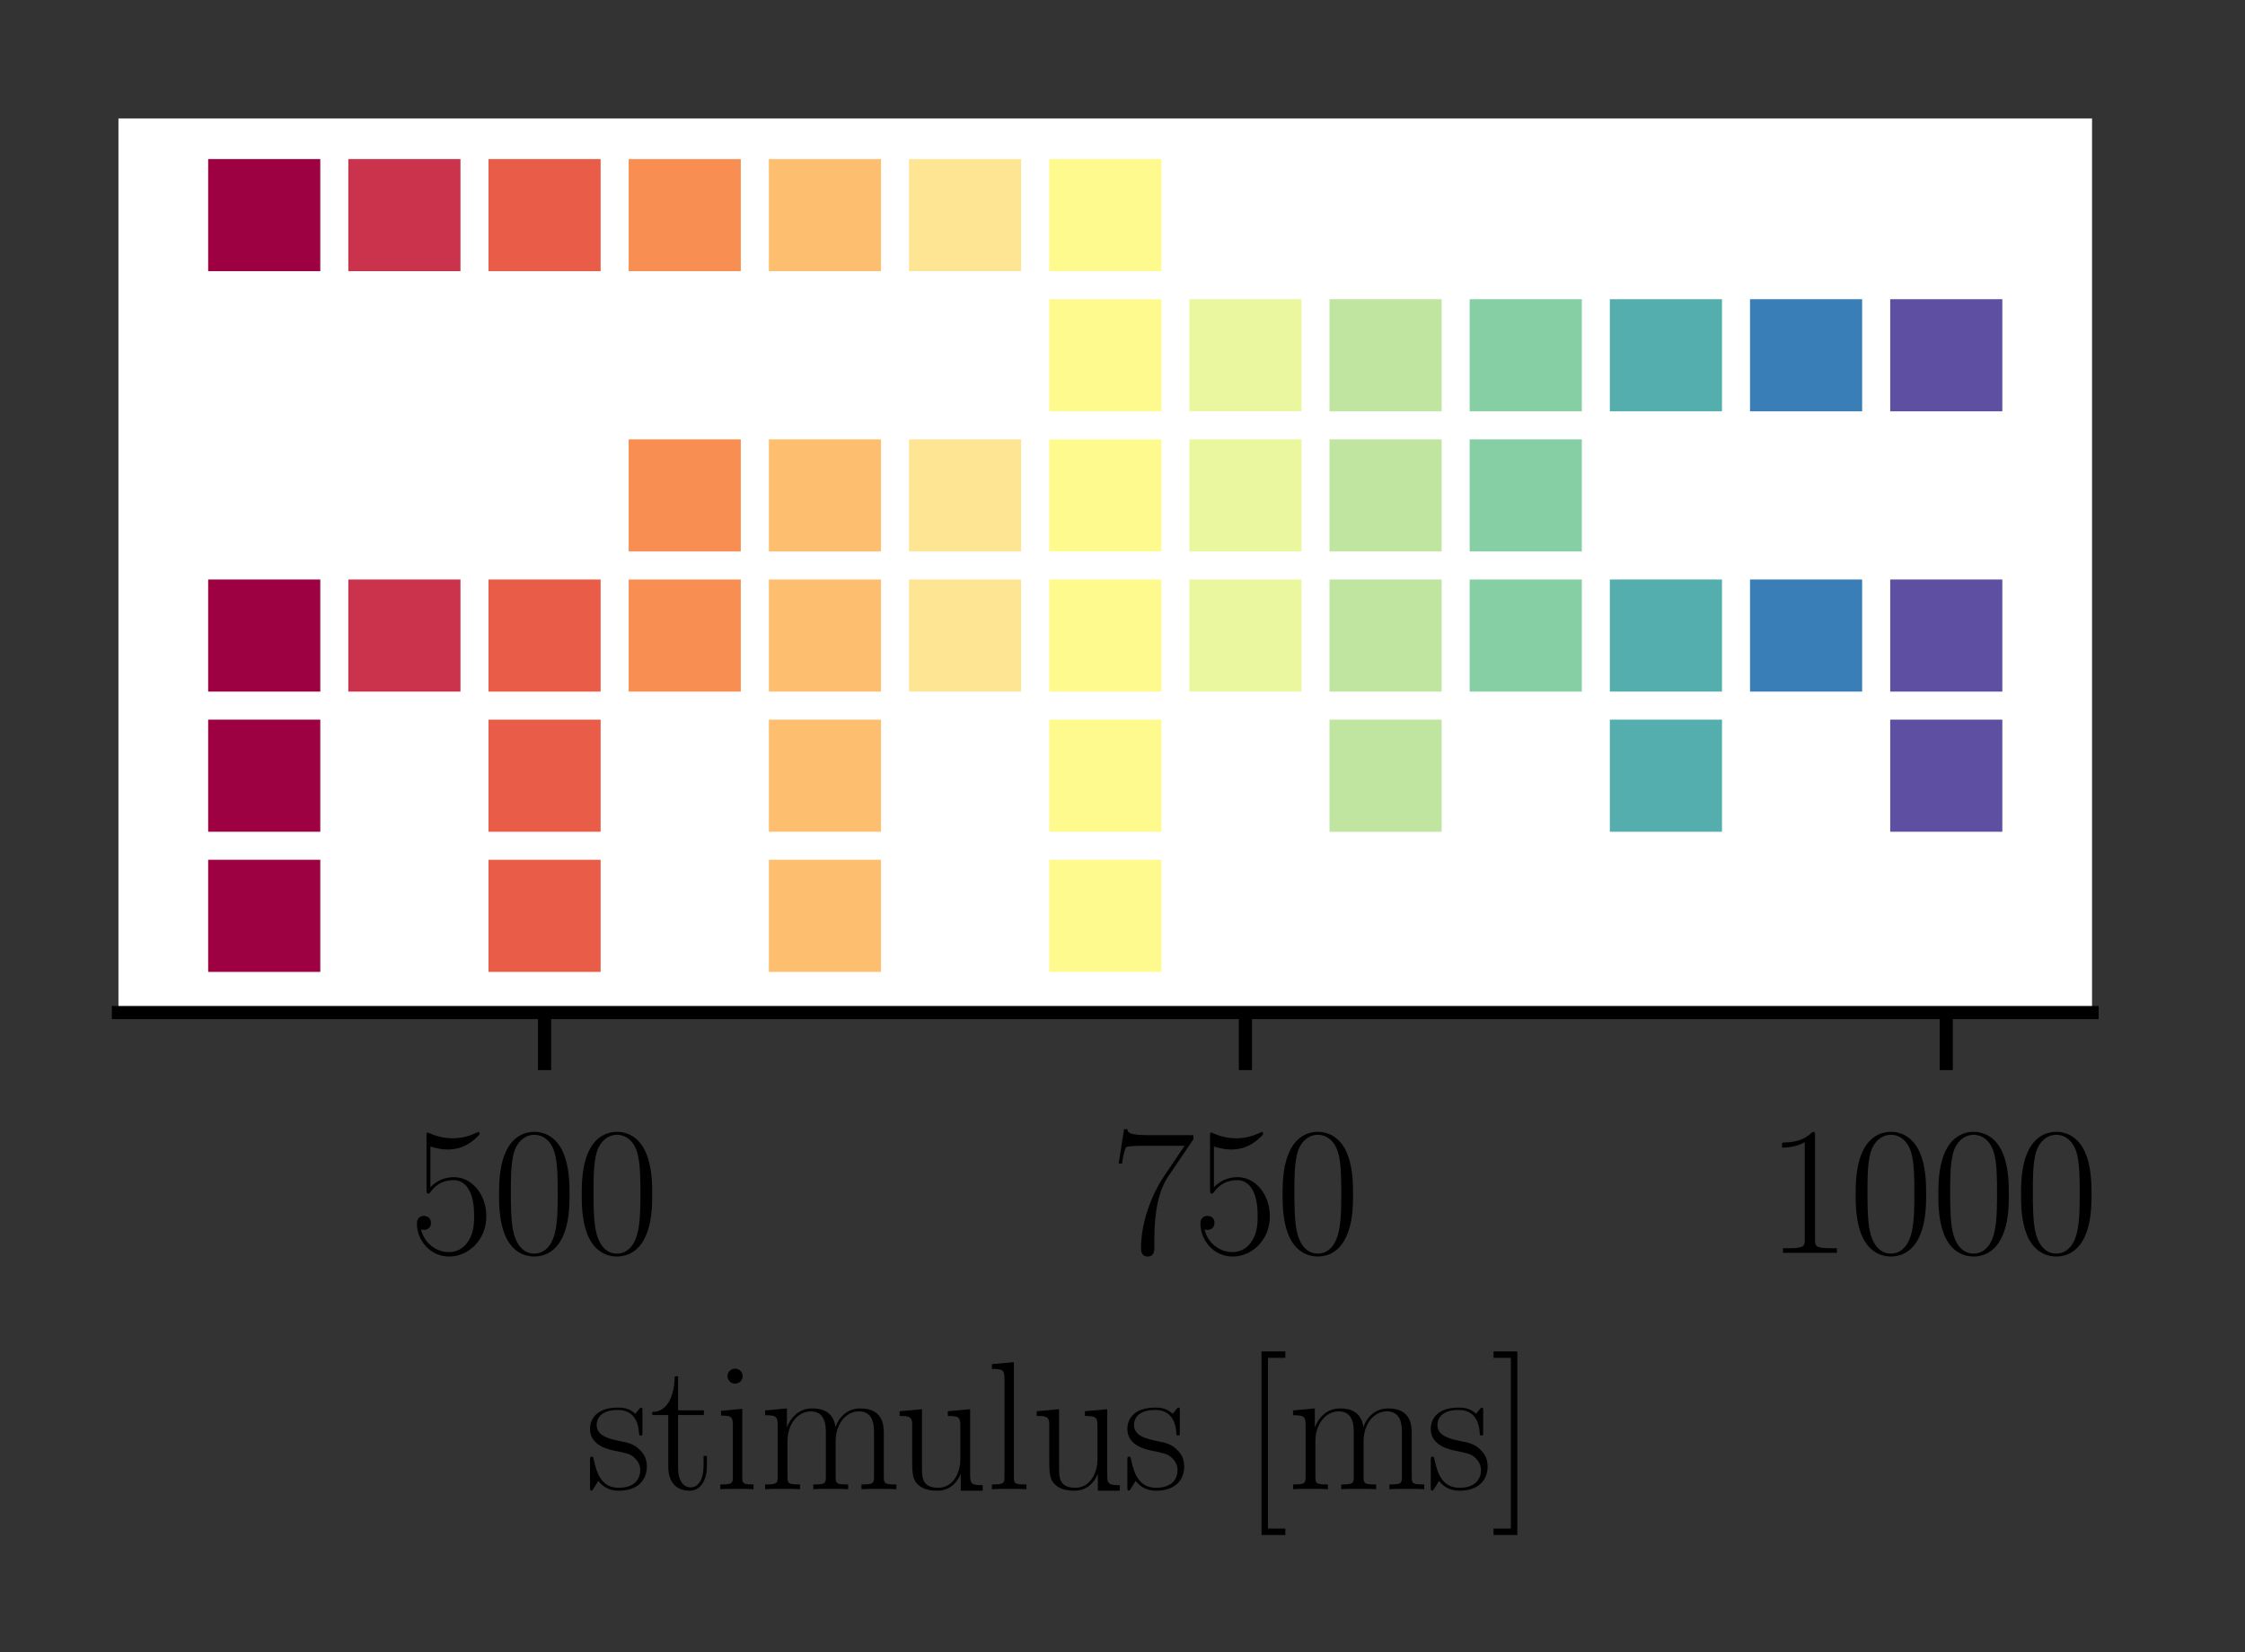 <?xml version="1.0" encoding="utf-8" standalone="no"?>
<!DOCTYPE svg PUBLIC "-//W3C//DTD SVG 1.1//EN"
  "http://www.w3.org/Graphics/SVG/1.1/DTD/svg11.dtd">
<svg xmlns:xlink="http://www.w3.org/1999/xlink" width="136.465pt" height="100.46pt" viewBox="0 0 136.465 100.46" xmlns="http://www.w3.org/2000/svg" version="1.1">
 <rect x="0" y="0" width="136.465" height="100.46" fill="#333333" stroke="none"/>
 <defs>
  <style type="text/css">*{stroke-linejoin: round; stroke-linecap: butt}</style>
 </defs>
 <g id="figure_1">
  <g id="patch_1">
   <path d="M 0 100.46 
L 136.465 100.46 
L 136.465 0 
L 0 0 
L 0 100.46 
z
" style="fill: none"/>
  </g>
  <g id="axes_1">
   <g id="patch_2">
    <path d="M 7.2 61.56 
L 127.167 61.56 
L 127.167 7.2 
L 7.2 7.2 
z
" style="fill: #ffffff"/>
   </g>
   <g id="patch_3">
    <path d="M 12.653 16.487 
L 19.469 16.487 
L 19.469 9.671 
L 12.653 9.671 
z
" clip-path="url(#p805f519b60)" style="fill: #9e0142"/>
   </g>
   <g id="patch_4">
    <path d="M 21.173 16.487 
L 27.99 16.487 
L 27.99 9.671 
L 21.173 9.671 
z
" clip-path="url(#p805f519b60)" style="fill: #cb334d"/>
   </g>
   <g id="patch_5">
    <path d="M 29.694 16.487 
L 36.51 16.487 
L 36.51 9.671 
L 29.694 9.671 
z
" clip-path="url(#p805f519b60)" style="fill: #e95c47"/>
   </g>
   <g id="patch_6">
    <path d="M 38.214 16.487 
L 45.03 16.487 
L 45.03 9.671 
L 38.214 9.671 
z
" clip-path="url(#p805f519b60)" style="fill: #f98e52"/>
   </g>
   <g id="patch_7">
    <path d="M 46.735 16.487 
L 53.551 16.487 
L 53.551 9.671 
L 46.735 9.671 
z
" clip-path="url(#p805f519b60)" style="fill: #fdbf6f"/>
   </g>
   <g id="patch_8">
    <path d="M 55.255 16.487 
L 62.071 16.487 
L 62.071 9.671 
L 55.255 9.671 
z
" clip-path="url(#p805f519b60)" style="fill: #fee593"/>
   </g>
   <g id="patch_9">
    <path d="M 63.775 16.487 
L 70.592 16.487 
L 70.592 9.671 
L 63.775 9.671 
z
" clip-path="url(#p805f519b60)" style="fill: #fffa8d"/>
   </g>
   <g id="patch_10">
    <path d="M 63.775 25.008 
L 70.592 25.008 
L 70.592 18.191 
L 63.775 18.191 
z
" clip-path="url(#p805f519b60)" style="fill: #fffa8d"/>
   </g>
   <g id="patch_11">
    <path d="M 72.296 25.008 
L 79.112 25.008 
L 79.112 18.191 
L 72.296 18.191 
z
" clip-path="url(#p805f519b60)" style="fill: #eaf79e"/>
   </g>
   <g id="patch_12">
    <path d="M 80.816 25.008 
L 87.632 25.008 
L 87.632 18.191 
L 80.816 18.191 
z
" clip-path="url(#p805f519b60)" style="fill: #bfe5a0"/>
   </g>
   <g id="patch_13">
    <path d="M 89.336 25.008 
L 96.153 25.008 
L 96.153 18.191 
L 89.336 18.191 
z
" clip-path="url(#p805f519b60)" style="fill: #86cfa5"/>
   </g>
   <g id="patch_14">
    <path d="M 97.857 25.008 
L 104.673 25.008 
L 104.673 18.191 
L 97.857 18.191 
z
" clip-path="url(#p805f519b60)" style="fill: #54aead"/>
   </g>
   <g id="patch_15">
    <path d="M 106.377 25.008 
L 113.193 25.008 
L 113.193 18.191 
L 106.377 18.191 
z
" clip-path="url(#p805f519b60)" style="fill: #3a7eb8"/>
   </g>
   <g id="patch_16">
    <path d="M 114.898 25.008 
L 121.714 25.008 
L 121.714 18.191 
L 114.898 18.191 
z
" clip-path="url(#p805f519b60)" style="fill: #5e4fa2"/>
   </g>
   <g id="patch_17">
    <path d="M 38.214 33.528 
L 45.03 33.528 
L 45.03 26.712 
L 38.214 26.712 
z
" clip-path="url(#p805f519b60)" style="fill: #f98e52"/>
   </g>
   <g id="patch_18">
    <path d="M 46.735 33.528 
L 53.551 33.528 
L 53.551 26.712 
L 46.735 26.712 
z
" clip-path="url(#p805f519b60)" style="fill: #fdbf6f"/>
   </g>
   <g id="patch_19">
    <path d="M 55.255 33.528 
L 62.071 33.528 
L 62.071 26.712 
L 55.255 26.712 
z
" clip-path="url(#p805f519b60)" style="fill: #fee593"/>
   </g>
   <g id="patch_20">
    <path d="M 63.775 33.528 
L 70.592 33.528 
L 70.592 26.712 
L 63.775 26.712 
z
" clip-path="url(#p805f519b60)" style="fill: #fffa8d"/>
   </g>
   <g id="patch_21">
    <path d="M 72.296 33.528 
L 79.112 33.528 
L 79.112 26.712 
L 72.296 26.712 
z
" clip-path="url(#p805f519b60)" style="fill: #eaf79e"/>
   </g>
   <g id="patch_22">
    <path d="M 80.816 33.528 
L 87.632 33.528 
L 87.632 26.712 
L 80.816 26.712 
z
" clip-path="url(#p805f519b60)" style="fill: #bfe5a0"/>
   </g>
   <g id="patch_23">
    <path d="M 89.336 33.528 
L 96.153 33.528 
L 96.153 26.712 
L 89.336 26.712 
z
" clip-path="url(#p805f519b60)" style="fill: #86cfa5"/>
   </g>
   <g id="patch_24">
    <path d="M 12.653 42.048 
L 19.469 42.048 
L 19.469 35.232 
L 12.653 35.232 
z
" clip-path="url(#p805f519b60)" style="fill: #9e0142"/>
   </g>
   <g id="patch_25">
    <path d="M 21.173 42.048 
L 27.99 42.048 
L 27.99 35.232 
L 21.173 35.232 
z
" clip-path="url(#p805f519b60)" style="fill: #cb334d"/>
   </g>
   <g id="patch_26">
    <path d="M 29.694 42.048 
L 36.51 42.048 
L 36.51 35.232 
L 29.694 35.232 
z
" clip-path="url(#p805f519b60)" style="fill: #e95c47"/>
   </g>
   <g id="patch_27">
    <path d="M 38.214 42.048 
L 45.03 42.048 
L 45.03 35.232 
L 38.214 35.232 
z
" clip-path="url(#p805f519b60)" style="fill: #f98e52"/>
   </g>
   <g id="patch_28">
    <path d="M 46.735 42.048 
L 53.551 42.048 
L 53.551 35.232 
L 46.735 35.232 
z
" clip-path="url(#p805f519b60)" style="fill: #fdbf6f"/>
   </g>
   <g id="patch_29">
    <path d="M 55.255 42.048 
L 62.071 42.048 
L 62.071 35.232 
L 55.255 35.232 
z
" clip-path="url(#p805f519b60)" style="fill: #fee593"/>
   </g>
   <g id="patch_30">
    <path d="M 63.775 42.048 
L 70.592 42.048 
L 70.592 35.232 
L 63.775 35.232 
z
" clip-path="url(#p805f519b60)" style="fill: #fffa8d"/>
   </g>
   <g id="patch_31">
    <path d="M 72.296 42.048 
L 79.112 42.048 
L 79.112 35.232 
L 72.296 35.232 
z
" clip-path="url(#p805f519b60)" style="fill: #eaf79e"/>
   </g>
   <g id="patch_32">
    <path d="M 80.816 42.048 
L 87.632 42.048 
L 87.632 35.232 
L 80.816 35.232 
z
" clip-path="url(#p805f519b60)" style="fill: #bfe5a0"/>
   </g>
   <g id="patch_33">
    <path d="M 89.336 42.048 
L 96.153 42.048 
L 96.153 35.232 
L 89.336 35.232 
z
" clip-path="url(#p805f519b60)" style="fill: #86cfa5"/>
   </g>
   <g id="patch_34">
    <path d="M 97.857 42.048 
L 104.673 42.048 
L 104.673 35.232 
L 97.857 35.232 
z
" clip-path="url(#p805f519b60)" style="fill: #54aead"/>
   </g>
   <g id="patch_35">
    <path d="M 106.377 42.048 
L 113.193 42.048 
L 113.193 35.232 
L 106.377 35.232 
z
" clip-path="url(#p805f519b60)" style="fill: #3a7eb8"/>
   </g>
   <g id="patch_36">
    <path d="M 114.898 42.048 
L 121.714 42.048 
L 121.714 35.232 
L 114.898 35.232 
z
" clip-path="url(#p805f519b60)" style="fill: #5e4fa2"/>
   </g>
   <g id="patch_37">
    <path d="M 12.653 59.089 
L 19.469 59.089 
L 19.469 52.273 
L 12.653 52.273 
z
" clip-path="url(#p805f519b60)" style="fill: #9e0142"/>
   </g>
   <g id="patch_38">
    <path d="M 29.694 59.089 
L 36.51 59.089 
L 36.51 52.273 
L 29.694 52.273 
z
" clip-path="url(#p805f519b60)" style="fill: #e95c47"/>
   </g>
   <g id="patch_39">
    <path d="M 46.735 59.089 
L 53.551 59.089 
L 53.551 52.273 
L 46.735 52.273 
z
" clip-path="url(#p805f519b60)" style="fill: #fdbf6f"/>
   </g>
   <g id="patch_40">
    <path d="M 63.775 59.089 
L 70.592 59.089 
L 70.592 52.273 
L 63.775 52.273 
z
" clip-path="url(#p805f519b60)" style="fill: #fffa8d"/>
   </g>
   <g id="patch_41">
    <path d="M 12.653 50.569 
L 19.469 50.569 
L 19.469 43.752 
L 12.653 43.752 
z
" clip-path="url(#p805f519b60)" style="fill: #9e0142"/>
   </g>
   <g id="patch_42">
    <path d="M 29.694 50.569 
L 36.51 50.569 
L 36.51 43.752 
L 29.694 43.752 
z
" clip-path="url(#p805f519b60)" style="fill: #e95c47"/>
   </g>
   <g id="patch_43">
    <path d="M 46.735 50.569 
L 53.551 50.569 
L 53.551 43.752 
L 46.735 43.752 
z
" clip-path="url(#p805f519b60)" style="fill: #fdbf6f"/>
   </g>
   <g id="patch_44">
    <path d="M 63.775 50.569 
L 70.592 50.569 
L 70.592 43.752 
L 63.775 43.752 
z
" clip-path="url(#p805f519b60)" style="fill: #fffa8d"/>
   </g>
   <g id="patch_45">
    <path d="M 80.816 50.569 
L 87.632 50.569 
L 87.632 43.752 
L 80.816 43.752 
z
" clip-path="url(#p805f519b60)" style="fill: #bfe5a0"/>
   </g>
   <g id="patch_46">
    <path d="M 97.857 50.569 
L 104.673 50.569 
L 104.673 43.752 
L 97.857 43.752 
z
" clip-path="url(#p805f519b60)" style="fill: #54aead"/>
   </g>
   <g id="patch_47">
    <path d="M 114.898 50.569 
L 121.714 50.569 
L 121.714 43.752 
L 114.898 43.752 
z
" clip-path="url(#p805f519b60)" style="fill: #5e4fa2"/>
   </g>
   <g id="matplotlib.axis_1">
    <g id="xtick_1">
     <g id="line2d_1">
      <defs>
       <path id="m3d967eedb0" d="M 0 0 
L 0 3.5 
" style="stroke: #000000; stroke-width: 0.8"/>
      </defs>
      <g>
       <use xlink:href="#m3d967eedb0" x="33.102" y="61.56" style="stroke: #000000; stroke-width: 0.8"/>
      </g>
     </g>
     <g id="text_1">
      <!-- $\mathdefault{500}$ -->
      <g transform="translate(24.883 76.17)scale(0.11 -0.11)">
       <defs>
        <path id="CMR17-35" d="M 730 3692 
C 794 3666 1056 3584 1325 3584 
C 1920 3584 2246 3911 2432 4100 
C 2432 4157 2432 4192 2394 4192 
C 2387 4192 2374 4192 2323 4163 
C 2099 4058 1837 3973 1517 3973 
C 1325 3973 1037 3999 723 4139 
C 653 4171 640 4171 634 4171 
C 602 4171 595 4164 595 4037 
L 595 2203 
C 595 2089 595 2057 659 2057 
C 691 2057 704 2070 736 2114 
C 941 2401 1222 2522 1542 2522 
C 1766 2522 2246 2382 2246 1289 
C 2246 1085 2246 715 2054 421 
C 1894 159 1645 25 1370 25 
C 947 25 518 320 403 814 
C 429 807 480 795 506 795 
C 589 795 749 840 749 1038 
C 749 1210 627 1280 506 1280 
C 358 1280 262 1190 262 1011 
C 262 454 704 -128 1382 -128 
C 2042 -128 2669 440 2669 1264 
C 2669 2030 2170 2624 1549 2624 
C 1222 2624 947 2503 730 2274 
L 730 3692 
z
" transform="scale(0.016)"/>
        <path id="CMR17-30" d="M 2688 2025 
C 2688 2416 2682 3080 2413 3591 
C 2176 4039 1798 4198 1466 4198 
C 1158 4198 768 4058 525 3597 
C 269 3118 243 2524 243 2025 
C 243 1661 250 1106 448 619 
C 723 -39 1216 -128 1466 -128 
C 1760 -128 2208 -7 2470 600 
C 2662 1042 2688 1559 2688 2025 
z
M 1466 -26 
C 1056 -26 813 325 723 812 
C 653 1188 653 1738 653 2096 
C 653 2588 653 2997 736 3387 
C 858 3929 1216 4096 1466 4096 
C 1728 4096 2067 3923 2189 3400 
C 2272 3036 2278 2607 2278 2096 
C 2278 1680 2278 1169 2202 792 
C 2067 95 1690 -26 1466 -26 
z
" transform="scale(0.016)"/>
       </defs>
       <use xlink:href="#CMR17-35" transform="scale(0.996)"/>
       <use xlink:href="#CMR17-30" transform="translate(45.69 0)scale(0.996)"/>
       <use xlink:href="#CMR17-30" transform="translate(91.381 0)scale(0.996)"/>
      </g>
     </g>
    </g>
    <g id="xtick_2">
     <g id="line2d_2">
      <g>
       <use xlink:href="#m3d967eedb0" x="75.704" y="61.56" style="stroke: #000000; stroke-width: 0.8"/>
      </g>
     </g>
     <g id="text_2">
      <!-- $\mathdefault{750}$ -->
      <g transform="translate(67.485 76.17)scale(0.11 -0.11)">
       <defs>
        <path id="CMR17-37" d="M 2886 3941 
L 2886 4081 
L 1382 4081 
C 634 4081 621 4165 595 4288 
L 480 4288 
L 294 3094 
L 410 3094 
C 429 3215 474 3540 550 3661 
C 589 3712 1062 3712 1171 3712 
L 2579 3712 
L 1869 2661 
C 1395 1954 1069 999 1069 165 
C 1069 89 1069 -128 1299 -128 
C 1530 -128 1530 89 1530 171 
L 1530 465 
C 1530 1508 1709 2196 2003 2636 
L 2886 3941 
z
" transform="scale(0.016)"/>
       </defs>
       <use xlink:href="#CMR17-37" transform="scale(0.996)"/>
       <use xlink:href="#CMR17-35" transform="translate(45.69 0)scale(0.996)"/>
       <use xlink:href="#CMR17-30" transform="translate(91.381 0)scale(0.996)"/>
      </g>
     </g>
    </g>
    <g id="xtick_3">
     <g id="line2d_3">
      <g>
       <use xlink:href="#m3d967eedb0" x="118.306" y="61.56" style="stroke: #000000; stroke-width: 0.8"/>
      </g>
     </g>
     <g id="text_3">
      <!-- $\mathdefault{1000}$ -->
      <g transform="translate(107.347 76.17)scale(0.11 -0.11)">
       <defs>
        <path id="CMR17-31" d="M 1702 4058 
C 1702 4192 1696 4192 1606 4192 
C 1357 3916 979 3827 621 3827 
C 602 3827 570 3827 563 3808 
C 557 3795 557 3782 557 3648 
C 755 3648 1088 3686 1344 3839 
L 1344 461 
C 1344 236 1331 160 781 160 
L 589 160 
L 589 0 
C 896 0 1216 0 1523 0 
C 1830 0 2150 0 2458 0 
L 2458 160 
L 2266 160 
C 1715 160 1702 230 1702 458 
L 1702 4058 
z
" transform="scale(0.016)"/>
       </defs>
       <use xlink:href="#CMR17-31" transform="scale(0.996)"/>
       <use xlink:href="#CMR17-30" transform="translate(45.69 0)scale(0.996)"/>
       <use xlink:href="#CMR17-30" transform="translate(91.381 0)scale(0.996)"/>
       <use xlink:href="#CMR17-30" transform="translate(137.071 0)scale(0.996)"/>
      </g>
     </g>
    </g>
    <g id="text_4">
     <!-- stimulus [ms] -->
     <g transform="translate(35.585 90.52)scale(0.11 -0.11)">
      <defs>
       <path id="CMR17-73" d="M 1978 2697 
C 1978 2813 1971 2819 1933 2819 
C 1907 2819 1901 2813 1824 2717 
C 1805 2691 1747 2626 1728 2601 
C 1523 2819 1235 2819 1126 2819 
C 416 2819 160 2447 160 2076 
C 160 1498 813 1365 998 1325 
C 1402 1243 1542 1217 1677 1101 
C 1760 1025 1901 884 1901 654 
C 1901 384 1747 38 1158 38 
C 602 38 403 460 288 1021 
C 269 1110 269 1117 218 1117 
C 166 1117 160 1110 160 983 
L 160 63 
C 160 -51 166 -58 205 -58 
C 237 -58 243 -51 275 0 
C 314 57 410 211 448 276 
C 576 103 800 -64 1158 -64 
C 1792 -64 2131 283 2131 784 
C 2131 1112 1958 1285 1875 1362 
C 1683 1561 1459 1606 1190 1657 
C 838 1735 390 1825 390 2217 
C 390 2383 480 2737 1126 2737 
C 1811 2737 1850 2094 1862 1888 
C 1869 1856 1901 1849 1920 1849 
C 1978 1849 1978 1869 1978 1978 
L 1978 2697 
z
" transform="scale(0.016)"/>
       <path id="CMR17-74" d="M 966 2560 
L 1862 2560 
L 1862 2725 
L 966 2725 
L 966 3904 
L 851 3904 
C 838 3245 614 2668 70 2668 
L 70 2560 
L 627 2560 
L 627 771 
C 627 650 627 -64 1370 -64 
C 1747 -64 1965 306 1965 777 
L 1965 1140 
L 1850 1140 
L 1850 783 
C 1850 344 1677 51 1408 51 
C 1222 51 966 178 966 758 
L 966 2560 
z
" transform="scale(0.016)"/>
       <path id="CMR17-69" d="M 992 3909 
C 992 4049 877 4170 730 4170 
C 589 4170 467 4056 467 3909 
C 467 3769 582 3648 730 3648 
C 870 3648 992 3763 992 3909 
z
M 243 2706 
L 243 2541 
C 602 2541 653 2502 653 2197 
L 653 427 
C 653 184 627 153 218 153 
L 218 -13 
C 371 0 646 0 806 0 
C 960 0 1222 0 1370 -13 
L 1370 153 
C 992 153 979 191 979 420 
L 979 2776 
L 243 2706 
z
" transform="scale(0.016)"/>
       <path id="CMR17-6d" d="M 4326 1933 
C 4326 2252 4269 2790 3507 2790 
C 3072 2790 2771 2496 2656 2151 
L 2650 2151 
C 2573 2676 2195 2790 1837 2790 
C 1331 2790 1069 2400 973 2144 
L 966 2144 
L 966 2790 
L 211 2720 
L 211 2554 
C 589 2554 646 2515 646 2208 
L 646 428 
C 646 184 621 153 211 153 
L 211 -13 
C 365 0 646 0 813 0 
C 979 0 1267 0 1421 -13 
L 1421 153 
C 1011 153 986 178 986 428 
L 986 1658 
C 986 2247 1344 2688 1792 2688 
C 2266 2688 2317 2266 2317 1958 
L 2317 428 
C 2317 184 2291 153 1882 153 
L 1882 -13 
C 2035 0 2317 0 2483 0 
C 2650 0 2938 0 3091 -13 
L 3091 153 
C 2682 153 2656 178 2656 428 
L 2656 1658 
C 2656 2247 3014 2688 3462 2688 
C 3936 2688 3987 2266 3987 1958 
L 3987 428 
C 3987 184 3962 153 3552 153 
L 3552 -13 
C 3706 0 3987 0 4154 0 
C 4320 0 4608 0 4762 -13 
L 4762 153 
C 4352 153 4326 178 4326 428 
L 4326 1933 
z
" transform="scale(0.016)"/>
       <path id="CMR17-75" d="M 1882 2693 
L 1882 2528 
C 2259 2528 2317 2489 2317 2186 
L 2317 1032 
C 2317 500 2029 38 1555 38 
C 1030 38 986 348 986 678 
L 986 2763 
L 211 2693 
L 211 2528 
C 467 2528 640 2528 646 2274 
L 646 1058 
C 646 633 646 361 813 183 
C 896 101 1056 -64 1517 -64 
C 2061 -64 2272 377 2323 506 
L 2330 506 
L 2330 -63 
L 3091 -63 
L 3091 128 
C 2714 128 2656 166 2656 473 
L 2656 2763 
L 1882 2693 
z
" transform="scale(0.016)"/>
       <path id="CMR17-6c" d="M 979 4396 
L 218 4326 
L 218 4160 
C 595 4160 653 4122 653 3817 
L 653 426 
C 653 184 627 153 218 153 
L 218 -13 
C 371 0 653 0 813 0 
C 979 0 1261 0 1414 -13 
L 1414 153 
C 1005 153 979 178 979 426 
L 979 4396 
z
" transform="scale(0.016)"/>
       <path id="CMR17-5b" d="M 1504 -1600 
L 1504 -1377 
L 902 -1377 
L 902 4544 
L 1504 4544 
L 1504 4767 
L 678 4767 
L 678 -1600 
L 1504 -1600 
z
" transform="scale(0.016)"/>
       <path id="CMR17-5d" d="M 915 4767 
L 90 4767 
L 90 4544 
L 691 4544 
L 691 -1377 
L 90 -1377 
L 90 -1600 
L 915 -1600 
L 915 4767 
z
" transform="scale(0.016)"/>
      </defs>
      <use xlink:href="#CMR17-73" transform="scale(0.996)"/>
      <use xlink:href="#CMR17-74" transform="translate(35.801 0)scale(0.996)"/>
      <use xlink:href="#CMR17-69" transform="translate(71.082 0)scale(0.996)"/>
      <use xlink:href="#CMR17-6d" transform="translate(95.953 0)scale(0.996)"/>
      <use xlink:href="#CMR17-75" transform="translate(170.27 0)scale(0.996)"/>
      <use xlink:href="#CMR17-6c" transform="translate(221.166 0)scale(0.996)"/>
      <use xlink:href="#CMR17-75" transform="translate(246.037 0)scale(0.996)"/>
      <use xlink:href="#CMR17-73" transform="translate(296.932 0)scale(0.996)"/>
      <use xlink:href="#CMR17-5b" transform="translate(362.809 0)scale(0.996)"/>
      <use xlink:href="#CMR17-6d" transform="translate(387.68 0)scale(0.996)"/>
      <use xlink:href="#CMR17-73" transform="translate(464.6 0)scale(0.996)"/>
      <use xlink:href="#CMR17-5d" transform="translate(500.401 0)scale(0.996)"/>
     </g>
    </g>
   </g>
   <g id="patch_48">
    <path d="M 7.2 61.56 
L 127.167 61.56 
" style="fill: none; stroke: #000000; stroke-width: 0.8; stroke-linejoin: miter; stroke-linecap: square"/>
   </g>
  </g>
 </g>
 <defs>
  <clipPath id="p805f519b60">
   <rect x="7.2" y="7.2" width="119.967" height="54.36"/>
  </clipPath>
 </defs>
</svg>
